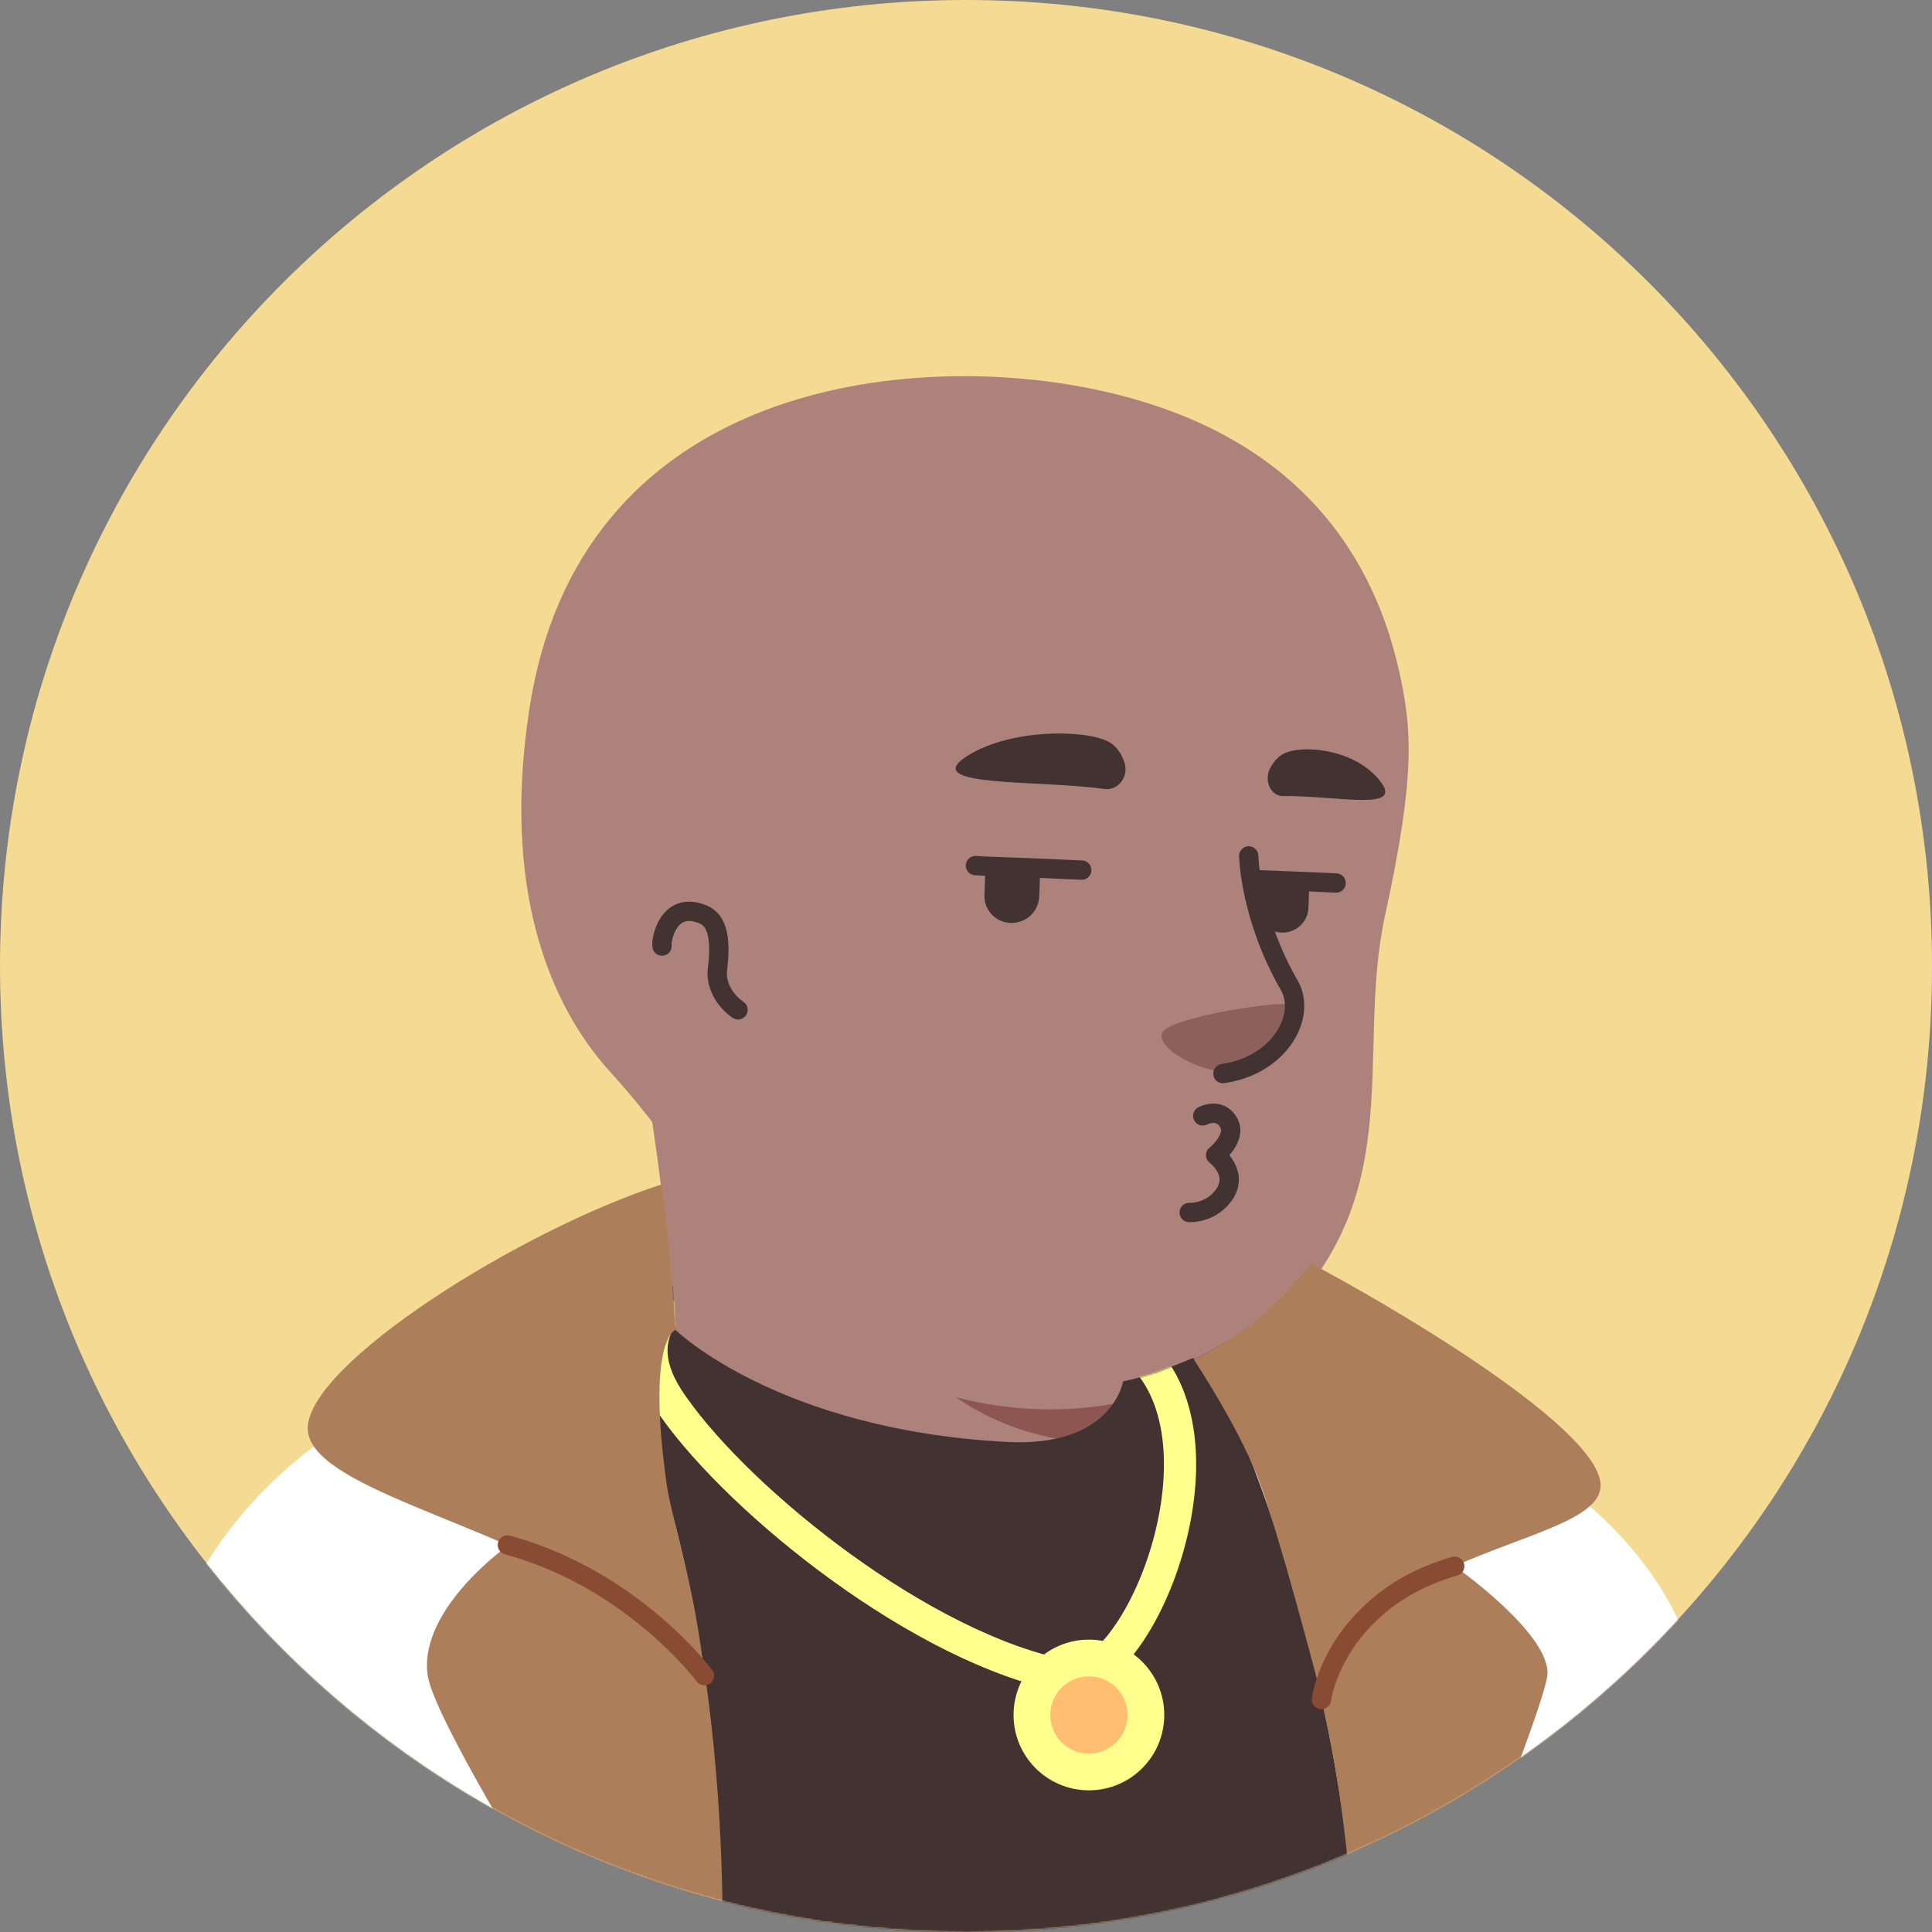 <svg width="1300" height="1300" viewBox="0 0 1300 1300" fill="none" xmlns="http://www.w3.org/2000/svg">
<rect x="0" y="0" width="1300" height="1300" fill="#808080" stroke="none"/>
<path d="M650 1300C290.71 1300 0 1008.86 0 650C0 290.71 291.141 0 650 0C1009.29 0 1300 291.141 1300 650C1300.43 1009.29 1009.29 1300 650 1300Z" fill="#F4DA92"/>
<mask id="mask0_26_635" style="mask-type:alpha" maskUnits="userSpaceOnUse" x="0" y="0" width="1301" height="1300">
<path d="M650 1300C290.71 1300 0 1008.86 0 650C0 290.71 291.141 0 650 0C1009.29 0 1300 291.141 1300 650C1300.43 1009.29 1009.29 1300 650 1300Z" fill="#F7C0B5"/>
</mask>
<g mask="url(#mask0_26_635)">
<path d="M1014.87 1197.33C1011.83 1199.5 1008.37 1201.66 1005.33 1203.83C1001.87 1206 998.832 1208.16 995.366 1209.9C992.332 1211.63 989.732 1213.36 986.699 1215.1C986.266 1215.53 985.832 1215.53 985.399 1215.96C975.432 1222.03 965.032 1227.66 954.632 1232.86C951.599 1234.6 948.132 1236.33 945.099 1237.63C945.099 1237.63 944.666 1238.06 944.232 1238.06C940.766 1239.8 937.299 1241.53 933.832 1243.26C926.899 1246.73 919.532 1249.76 912.599 1252.8C909.132 1254.53 905.232 1255.83 901.766 1257.13C898.299 1258.43 894.399 1260.16 890.932 1261.46C887.466 1262.76 883.566 1264.5 880.099 1265.8C880.099 1265.8 880.099 1265.8 879.666 1265.8C876.199 1267.1 872.299 1268.4 868.832 1269.7C861.032 1272.3 852.799 1274.9 844.999 1277.5C842.399 1278.36 839.366 1279.23 836.766 1280.1C828.532 1282.7 820.299 1284.86 812.066 1286.6C809.032 1287.46 805.999 1287.9 802.532 1288.76C794.732 1290.5 786.499 1292.23 778.699 1293.96C776.966 1294.4 775.666 1294.4 773.932 1294.83C771.332 1295.26 768.299 1295.7 765.699 1296.13C761.799 1296.56 758.332 1297.43 754.432 1297.86C752.699 1298.3 750.966 1298.3 749.232 1298.73C747.066 1299.16 744.466 1299.6 741.866 1299.6C734.932 1300.46 727.566 1301.33 720.632 1302.2C718.466 1302.63 715.866 1302.63 713.699 1303.06H713.266C710.232 1303.5 707.199 1303.5 704.166 1303.93C701.132 1304.36 698.099 1304.36 695.066 1304.36C693.332 1304.36 691.166 1304.8 689.432 1304.8C685.966 1304.8 682.932 1305.23 679.899 1305.23C675.566 1305.23 671.666 1305.66 667.332 1305.66C662.999 1305.66 659.099 1305.66 654.766 1305.66C651.732 1305.66 648.699 1305.66 645.666 1305.66C463.232 1303.06 298.566 1225.5 181.566 1102.43C181.566 1102.43 181.566 1102 181.132 1102C194.566 1075.56 244.399 1027.9 296.399 988.465C362.266 938.632 455.432 907.865 455.432 907.865C455.432 907.865 516.532 897.898 743.166 945.132C916.066 981.532 989.732 1129.3 1014.87 1197.33Z" fill="#AD827B"/>
<path d="M791.266 1065.16C782.166 1109.8 723.233 1136.23 623.999 1096.36C502.233 1046.96 455.433 907.865 455.433 907.865C448.933 808.198 433.766 722.832 433.766 722.832C574.599 710.698 740.999 875.365 740.999 875.365L760.066 956.832C761.799 963.765 765.266 969.832 770.466 974.165C779.566 989.765 797.333 1036.56 791.266 1065.16Z" fill="#AD827B"/>
<path d="M770.466 974.599C687.699 970.265 626.599 958.132 561.166 840.699C616.632 889.665 682.066 908.299 750.966 916.965L760.066 956.832C761.799 964.199 765.266 970.265 770.466 974.599Z" fill="#8E5650"/>
<path d="M941.632 452.432C949.432 488.832 953.332 518.298 932.099 615.365C910.866 712.432 951.599 809.498 849.332 898.332C780.432 958.132 659.966 969.398 563.766 903.965C531.266 881.865 501.366 851.098 477.099 810.798C458.032 779.165 435.932 749.265 411.232 721.965C376.999 684.698 335.832 609.732 356.199 477.132C389.132 261.332 602.766 236.632 728.866 260.465C854.966 284.298 920.399 356.232 941.632 452.432Z" fill="#AD827B"/>
<path d="M526.932 621.865C526.932 621.865 513.499 556.865 450.232 564.665C395.632 571.598 376.566 702.465 500.499 738.865" fill="#AD827B"/>
<path d="M496.6 679.498C496.6 679.498 481 669.532 482.733 652.198C485.333 631.832 482.733 619.265 473.2 615.365C449.366 605.398 444.6 633.132 445.466 636.598" stroke="#423232" stroke-width="13" stroke-miterlimit="10" stroke-linecap="round" stroke-linejoin="round"/>
<path d="M827.232 721.532C827.232 721.532 843.699 722.398 859.299 703.765C867.965 693.365 875.332 680.365 870.565 676.465C865.799 672.132 787.365 684.265 782.165 694.665C776.965 705.065 807.299 721.532 827.232 721.532Z" fill="#8E605C"/>
<path d="M840.233 575.932C840.233 575.932 841.099 617.098 867.533 663.032C879.233 683.398 861.466 716.765 822.899 722.398" stroke="#423232" stroke-width="13" stroke-miterlimit="10" stroke-linecap="round" stroke-linejoin="round"/>
<path d="M377.807 891.367C377.807 891.367 441.074 866.233 452.774 865.367L453.64 875.334C453.64 875.334 403.374 897 400.34 900.467C397.74 903.5 377.807 891.367 377.807 891.367Z" fill="#7E5D6D"/>
<path d="M1158.24 1453.4H62.774C62.774 1453.4 69.274 1252.33 135.141 1108.9C184.974 1000.57 304.574 929.067 391.674 897.867C416.374 889.2 435.441 879.667 453.207 874.9C453.207 877.067 454.507 893.1 454.507 894.834C454.507 894.834 522.974 962 677.241 970.234C748.741 974.134 755.674 929.5 755.674 929.5C763.907 927.767 771.707 925.6 779.507 923C782.107 922.134 800.307 914.767 802.474 913.9C858.374 928.634 926.841 970.234 1026.07 1053.43C1138.31 1148.33 1158.24 1453.4 1158.24 1453.4Z" fill="#423232"/>
<mask id="mask1_26_635" style="mask-type:alpha" maskUnits="userSpaceOnUse" x="62" y="874" width="1097" height="580">
<path d="M1158.24 1453.4H62.772C62.772 1453.4 69.272 1252.33 135.139 1108.9C184.972 1000.57 304.572 929.067 391.672 897.867C416.372 889.2 435.439 879.667 453.205 874.9C453.205 877.067 454.505 893.1 454.505 894.834C454.505 894.834 522.972 962 677.239 970.234C748.739 974.134 755.672 929.5 755.672 929.5C763.905 927.767 771.705 925.6 779.505 923C782.105 922.134 800.305 914.767 802.472 913.9C858.372 928.634 926.839 970.234 1026.07 1053.43C1138.31 1148.33 1158.24 1453.4 1158.24 1453.4Z" fill="#423232"/>
</mask>
<g mask="url(#mask1_26_635)">
<path d="M453.64 947.267C499.14 1011.4 620.474 1109.33 717.54 1127.97C763.907 1136.63 830.207 977.6 769.973 913.467C718.407 858.434 499.14 844.134 464.04 868.4C421.14 897 442.374 931.667 453.64 947.267Z" stroke="#FFFF8D" stroke-width="21.667" stroke-miterlimit="10"/>
</g>
<path d="M947.207 1012.7C975.208 1012.7 997.907 990.001 997.907 962C997.907 933.999 975.208 911.3 947.207 911.3C919.206 911.3 896.507 933.999 896.507 962C896.507 990.001 919.206 1012.7 947.207 1012.7Z" fill="#FFFF8D"/>
<path d="M277.274 1453.4L257.774 1293.07" stroke="#544D4D" stroke-width="13" stroke-miterlimit="10" stroke-linecap="round" stroke-linejoin="round"/>
<path d="M1033.87 1238.03C1033.87 1238.03 1020.87 1269.67 1024.77 1301.3C1028.67 1332.93 1039.94 1379.3 1023.91 1453.4" stroke="#544D4D" stroke-width="13" stroke-miterlimit="10" stroke-linecap="round" stroke-linejoin="round"/>
<path d="M377.807 891.367C386.04 888.767 400.34 891.367 404.673 898.734C421.573 926.467 462.307 1007.5 479.207 1168.27C492.64 1293.93 472.273 1520.13 472.273 1520.13L51.507 1500.2C51.507 1500.2 64.073 1286.57 100.907 1143.13C136.873 1004.03 231.34 941.634 377.807 891.367Z" fill="white"/>
<path d="M813.307 917.8C813.307 917.8 947.207 1169.57 908.207 1505.83H1197.24C1197.24 1505.83 1195.94 1238.9 1130.94 1093.73C1065.94 949 838.44 906.534 838.44 906.534C838.44 906.534 824.14 913.467 813.307 917.8Z" fill="white"/>
<path d="M813.306 917.8L802.906 914.767C802.906 914.767 818.073 907.4 824.573 903.067L828.473 900.9C828.473 900.9 849.273 910.434 856.64 913.9C864.006 917.367 831.073 933.4 831.073 933.4C831.073 933.4 814.606 917.8 813.306 917.8Z" fill="#7E5D6D"/>
<path d="M341.84 1040C341.84 1040 282.04 1082.03 287.673 1126.67C293.307 1171.3 477.473 1450.8 477.473 1450.8C477.473 1450.8 499.14 1299.13 474.44 1127.53C474.44 1127.53 456.673 1103.7 424.173 1079.87C402.507 1064.7 374.773 1048.67 341.84 1040Z" fill="#AD7E5A"/>
<path d="M1041.24 1126.67C1042.97 1098.93 978.84 1053.87 978.84 1053.87C953.274 1061.23 935.074 1072.93 922.074 1085.5C893.04 1112.8 889.14 1143.57 889.14 1143.57L890.874 1151.37C921.64 1285.27 912.54 1459.47 912.54 1459.47C912.54 1459.47 1039.51 1154.4 1041.24 1126.67Z" fill="#AD7E5A"/>
<path d="M474.007 1127.53C474.007 1127.53 443.674 1095.47 407.274 1072.93C326.674 1023.1 208.374 1000.13 207.074 961.567C206.207 918.234 350.074 827.667 445.407 796.9C445.407 797.334 445.407 797.767 445.407 798.2C445.407 798.634 445.407 799.067 445.407 799.934C445.407 800.8 445.407 801.667 445.841 802.534C445.841 803.834 446.274 805.134 446.274 806.434C446.274 807.3 446.274 807.734 446.707 808.6C449.741 834.6 452.341 863.634 454.507 894.4V894.834C454.507 894.834 434.574 901.334 448.874 1000.57C452.774 1024.83 467.507 1067.3 474.007 1127.53Z" fill="#AD7E5A"/>
<path d="M889.14 1141.4C889.14 1141.4 860.107 1028.73 845.807 992.767C831.507 957.233 804.64 916.933 803.34 914.767C820.24 906.967 835.407 897 848.84 885.3C862.274 873.6 873.107 861.9 882.207 850.2C930.74 875.767 1069.84 956.367 1076.77 996.667C1084.57 1040.43 916.007 1037.83 889.14 1141.4Z" fill="#AD7E5A"/>
<path d="M732.707 1204.67C760.708 1204.67 783.407 1181.97 783.407 1153.97C783.407 1125.97 760.708 1103.27 732.707 1103.27C704.706 1103.27 682.007 1125.97 682.007 1153.97C682.007 1181.97 704.706 1204.67 732.707 1204.67Z" fill="#FFFF8D"/>
<path d="M732.707 1179.97C747.066 1179.97 758.707 1168.33 758.707 1153.97C758.707 1139.61 747.066 1127.97 732.707 1127.97C718.347 1127.97 706.707 1139.61 706.707 1153.97C706.707 1168.33 718.347 1179.97 732.707 1179.97Z" fill="#FFBE71"/>
<path d="M978.84 1053.87C953.274 1061.23 935.074 1072.93 922.074 1085.5C893.04 1112.8 889.14 1143.57 889.14 1143.57" stroke="#894B33" stroke-width="13" stroke-miterlimit="10" stroke-linecap="round" stroke-linejoin="round"/>
<path d="M474.006 1127.53C474.006 1127.53 456.24 1103.7 423.74 1079.87C402.506 1064.27 374.773 1048.67 341.406 1039.57" stroke="#894B33" stroke-width="13" stroke-miterlimit="10" stroke-linecap="round" stroke-linejoin="round"/>
<path d="M699.71 590.249C699.71 590.683 699.71 591.116 699.71 591.116L699.277 603.249C698.843 613.649 690.177 621.449 679.777 621.016C669.377 620.583 661.577 611.483 662.443 601.516L662.877 589.383C662.877 587.216 663.743 584.616 664.61 582.883L699.277 584.616C699.277 586.349 699.71 588.083 699.71 590.249Z" fill="#423232"/>
<path d="M880.841 599.783L880.408 611.049C879.975 620.583 871.742 627.949 862.208 627.516C852.675 627.083 845.308 618.849 845.742 609.316L846.175 598.049C846.175 595.883 846.608 593.716 847.475 591.983L879.975 593.283C880.842 595.449 880.841 597.616 880.841 599.783Z" fill="#423232"/>
<path d="M743.042 530.882C752.576 532.182 759.942 522.216 756.476 512.682C754.742 507.482 751.709 502.716 746.942 499.682C732.209 490.582 677.176 489.716 648.142 510.516C622.576 529.582 699.709 524.816 743.042 530.882Z" fill="#423232"/>
<path d="M863.074 535.649C855.274 535.649 850.508 525.682 854.408 517.449C856.574 513.116 859.608 509.216 863.941 507.049C877.374 500.549 913.341 504.449 929.374 526.549C943.674 546.049 899.041 535.216 863.074 535.649Z" fill="#423232"/>
<path d="M727.875 585.482L698.842 584.182L664.175 582.882L656.375 582.449" stroke="#423232" stroke-width="13" stroke-miterlimit="10" stroke-linecap="round" stroke-linejoin="round"/>
<path d="M899.042 594.149L879.975 593.283L847.475 591.983H846.175" stroke="#423232" stroke-width="13" stroke-miterlimit="10" stroke-linecap="round" stroke-linejoin="round"/>
<path d="M809.297 750.856C809.297 750.856 820.564 744.789 826.631 755.189C832.697 765.589 817.964 777.289 817.964 777.289C817.964 777.289 834.431 789.423 823.164 804.589C814.064 816.723 800.198 815.856 800.198 815.856" stroke="#423232" stroke-width="13" stroke-miterlimit="10" stroke-linecap="round" stroke-linejoin="round"/>
</g>
</svg>
